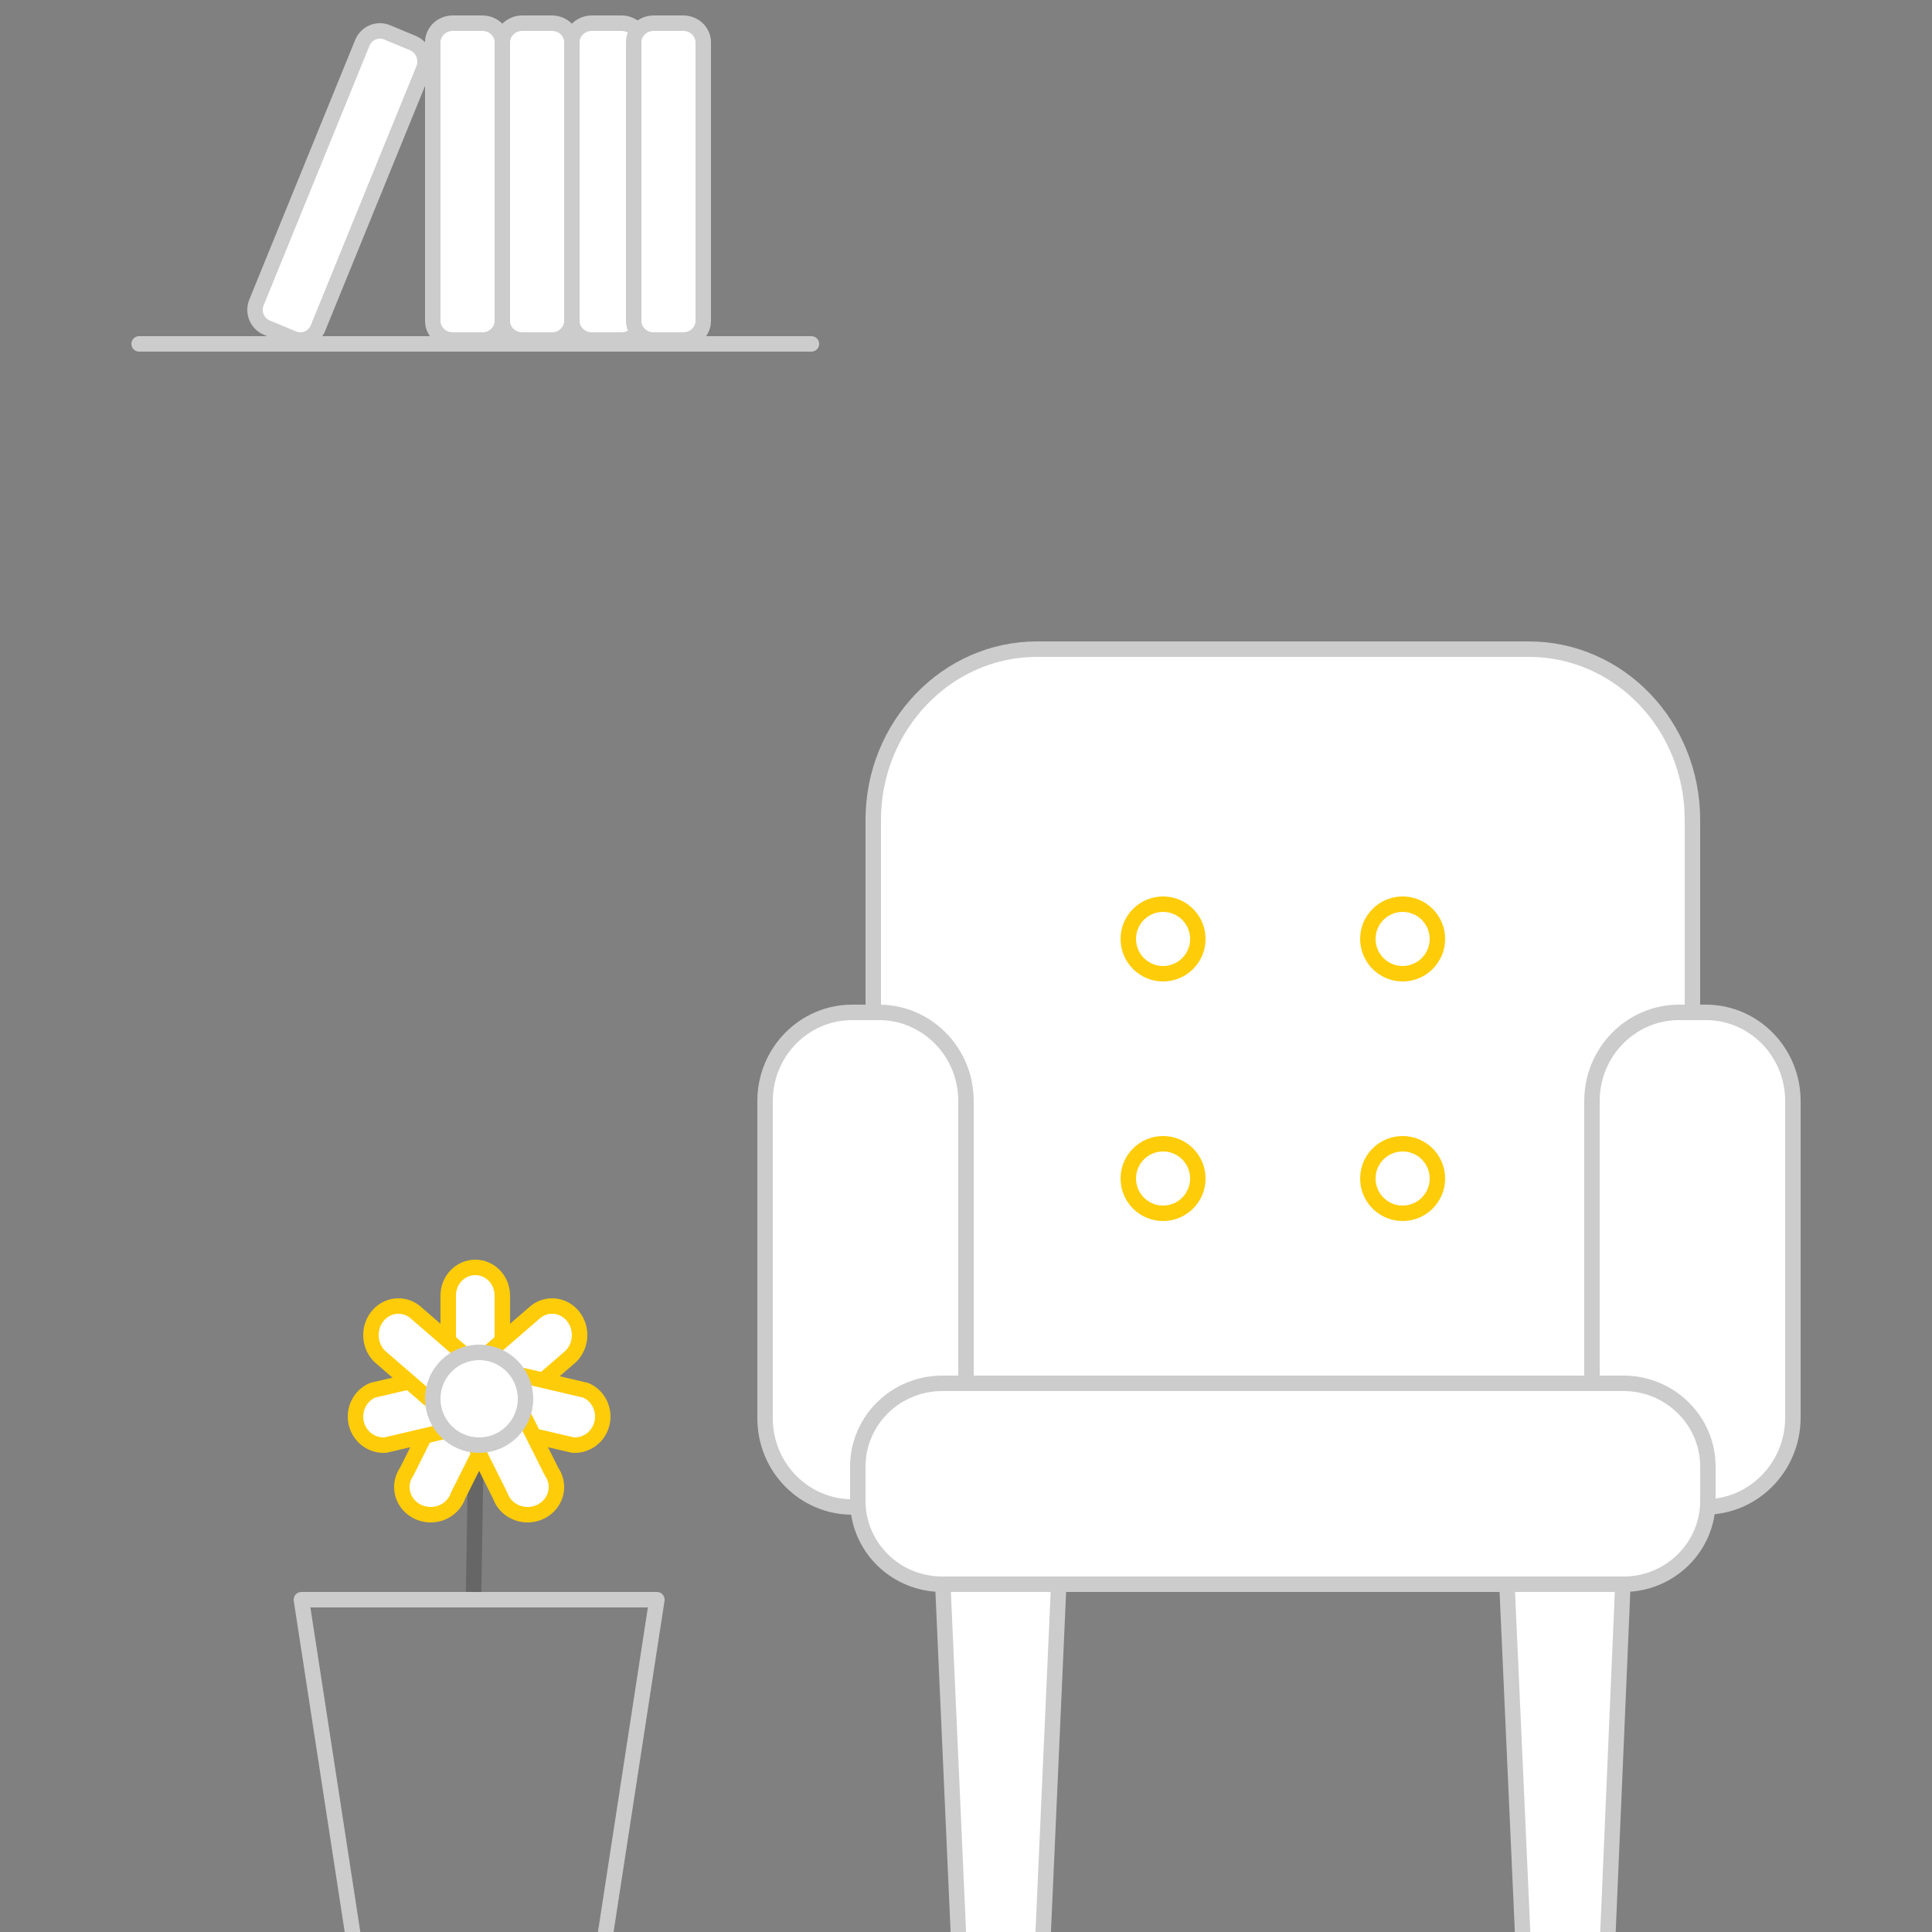 <svg xmlns="http://www.w3.org/2000/svg" width="250" height="250" viewBox="0 0 250 250">
  <rect x="0" y="0" width="250" height="250" fill="#808080" stroke="none"/>
  <g fill="none" fill-rule="evenodd" stroke-linejoin="round" transform="translate(18 3)">
    <g fill="#FFF" stroke-linecap="round" stroke-width="2" transform="translate(81 81)">
      <path stroke="#CCC" d="M14,97 L14,22.091 C14,9.941 23.491,-5.68434189e-14 35.18,-5.68434189e-14 L98.82,-5.68434189e-14 C110.509,-5.68434189e-14 120,9.841 120,22.091 L120,97"/>
      <path stroke="#CCC" d="M133 99.528L133 58.472C133 52.136 127.954 47 121.73 47L118.27 47C112.046 47 107 52.136 107 58.472L107 99.528C107 105.864 112.046 111 118.27 111L121.73 111C127.932 110.945 132.946 105.841 133 99.528L133 99.528zM0 99.528L0 58.472C0 52.136 5.046 47 11.27 47L14.73 47C20.954 47 26 52.136 26 58.472L26 99.528C26 105.864 20.954 111 14.73 111L11.27 111C5.046 111 0 105.864 0 99.528z"/>
      <path stroke="#CCC" d="M22.93,95 L111.07,95 C117.107,95 122,99.824 122,105.776 L122,110.224 C122,116.176 117.107,121 111.07,121 L22.93,121 C20.031,121 17.251,119.865 15.201,117.844 C13.152,115.823 12,113.082 12,110.224 L12,105.776 C12,102.918 13.152,100.177 15.201,98.156 C17.251,96.135 20.031,95 22.93,95 Z"/>
      <polygon stroke="#CCC" points="96 121 111 121 108.941 169 98.157 169"/>
      <polygon stroke="#CCC" points="23 121 38 121 35.857 169 25.143 169"/>
      <circle cx="51.5" cy="37.5" r="4.5" fill-rule="nonzero" stroke="#FFCC09"/>
      <circle cx="82.5" cy="37.5" r="4.5" fill-rule="nonzero" stroke="#FFCC09"/>
      <circle cx="51.5" cy="68.5" r="4.5" fill-rule="nonzero" stroke="#FFCC09"/>
      <circle cx="82.5" cy="68.5" r="4.5" fill-rule="nonzero" stroke="#FFCC09"/>
    </g>
    <polygon stroke="#CCC" stroke-linecap="square" stroke-width="2" points="21 204 67 204 59.923 250 28.077 250"/>
    <line x1="43.7" x2="43.3" y1="178" y2="202" stroke="#000" stroke-linecap="square" stroke-width="2" opacity=".2"/>
    <path fill="#FFF" stroke="#FFCC09" stroke-linecap="round" stroke-width="2" d="M40,173 L40,164.639 C40,162.629 41.567,161 43.5,161 C45.433,161 47,162.629 47,164.639 L47,173 L47,173"/>
    <path fill="#FFF" stroke="#FFCC09" stroke-linecap="round" stroke-width="2" d="M45,172.211 L51.343,166.726 C52.863,165.549 54.989,165.831 56.188,167.367 C57.387,168.904 57.243,171.162 55.86,172.516 L49.517,178 L49.517,178"/>
    <path fill="#FFF" stroke="#FFCC09" stroke-linecap="round" stroke-width="2" d="M49.664 175L57.786 176.898C59.418 177.601 60.313 179.406 59.9 181.164 59.488 182.923 57.889 184.119 56.122 183.991L48 182.093 48 182.093M45 183.095L41.271 190.542C40.816 191.865 39.604 192.814 38.162 192.976 36.721 193.137 35.313 192.482 34.553 191.296 33.793 190.11 33.818 188.609 34.619 187.447L38.348 180 38.348 180"/>
    <path fill="#FFF" stroke="#FFCC09" stroke-linecap="round" stroke-width="2" d="M49.652 180L53.381 187.447C54.182 188.609 54.207 190.11 53.447 191.296 52.687 192.482 51.279 193.137 49.838 192.976 48.396 192.814 47.184 191.865 46.729 190.542L43 183.095 43 183.095M40 182.093L31.878 183.991C30.111 184.119 28.512 182.923 28.1 181.164 27.687 179.406 28.582 177.601 30.214 176.898L38.336 175 38.336 175"/>
    <path fill="#FFF" stroke="#FFCC09" stroke-linecap="round" stroke-width="2" d="M37.483,178 L31.14,172.516 C29.757,171.162 29.613,168.904 30.812,167.367 C32.011,165.831 34.137,165.549 35.657,166.726 L42,172.211 L42,172.211"/>
    <circle cx="44" cy="178" r="6" fill="#FFF" fill-rule="nonzero" stroke="#CCC" stroke-linecap="square" stroke-width="2"/>
    <path fill="#FFF" fill-rule="nonzero" stroke="#CCC" stroke-linecap="round" stroke-width="2" d="M47 2.476L47 38.524C47 39.892 45.842 41 44.414 41L40.586 41C39.158 41 38 39.892 38 38.524L38 2.476C38 1.108 39.158-4.26325641e-14 40.586-4.26325641e-14L44.414-4.26325641e-14C45.842-4.26325641e-14 47 1.108 47 2.476zM36.836 5.872L23.161 39.412C22.921 40.038 22.44 40.54 21.829 40.802 21.217 41.065 20.527 41.066 19.915 40.805L16.57 39.412C15.95 39.169 15.455 38.683 15.195 38.064 14.936 37.446 14.935 36.747 15.192 36.128L28.867 2.588C29.108 1.962 29.588 1.46 30.2 1.198 30.811.935 31.501.934 32.114 1.195L35.459 2.588C36.71 3.136 37.316 4.581 36.836 5.872L36.836 5.872zM56 2.476L56 38.524C56 39.892 54.842 41 53.414 41L49.586 41C48.158 41 47 39.892 47 38.524L47 2.476C47 1.108 48.158-4.26325641e-14 49.586-4.26325641e-14L53.414-4.26325641e-14C54.842-4.26325641e-14 56 1.108 56 2.476L56 2.476zM65 2.476L65 38.524C65 39.892 63.842 41 62.414 41L58.586 41C57.158 41 56 39.892 56 38.524L56 2.476C56 1.108 57.158-4.26325641e-14 58.586-4.26325641e-14L62.414-4.26325641e-14C63.842-4.26325641e-14 65 1.108 65 2.476L65 2.476z"/>
    <path fill="#FFF" fill-rule="nonzero" stroke="#CCC" stroke-linecap="round" stroke-width="2" d="M73,2.476 L73,38.524 C73,39.892 71.842,41 70.414,41 L66.586,41 C65.158,41 64,39.892 64,38.524 L64,2.476 C64,1.108 65.158,-4.26325641e-14 66.586,-4.26325641e-14 L70.414,-4.26325641e-14 C71.842,-4.26325641e-14 73,1.108 73,2.476 L73,2.476 Z"/>
    <line x1="87" y1="41.5" y2="41.5" stroke="#CCC" stroke-linecap="round" stroke-width="2"/>
  </g>
</svg>
